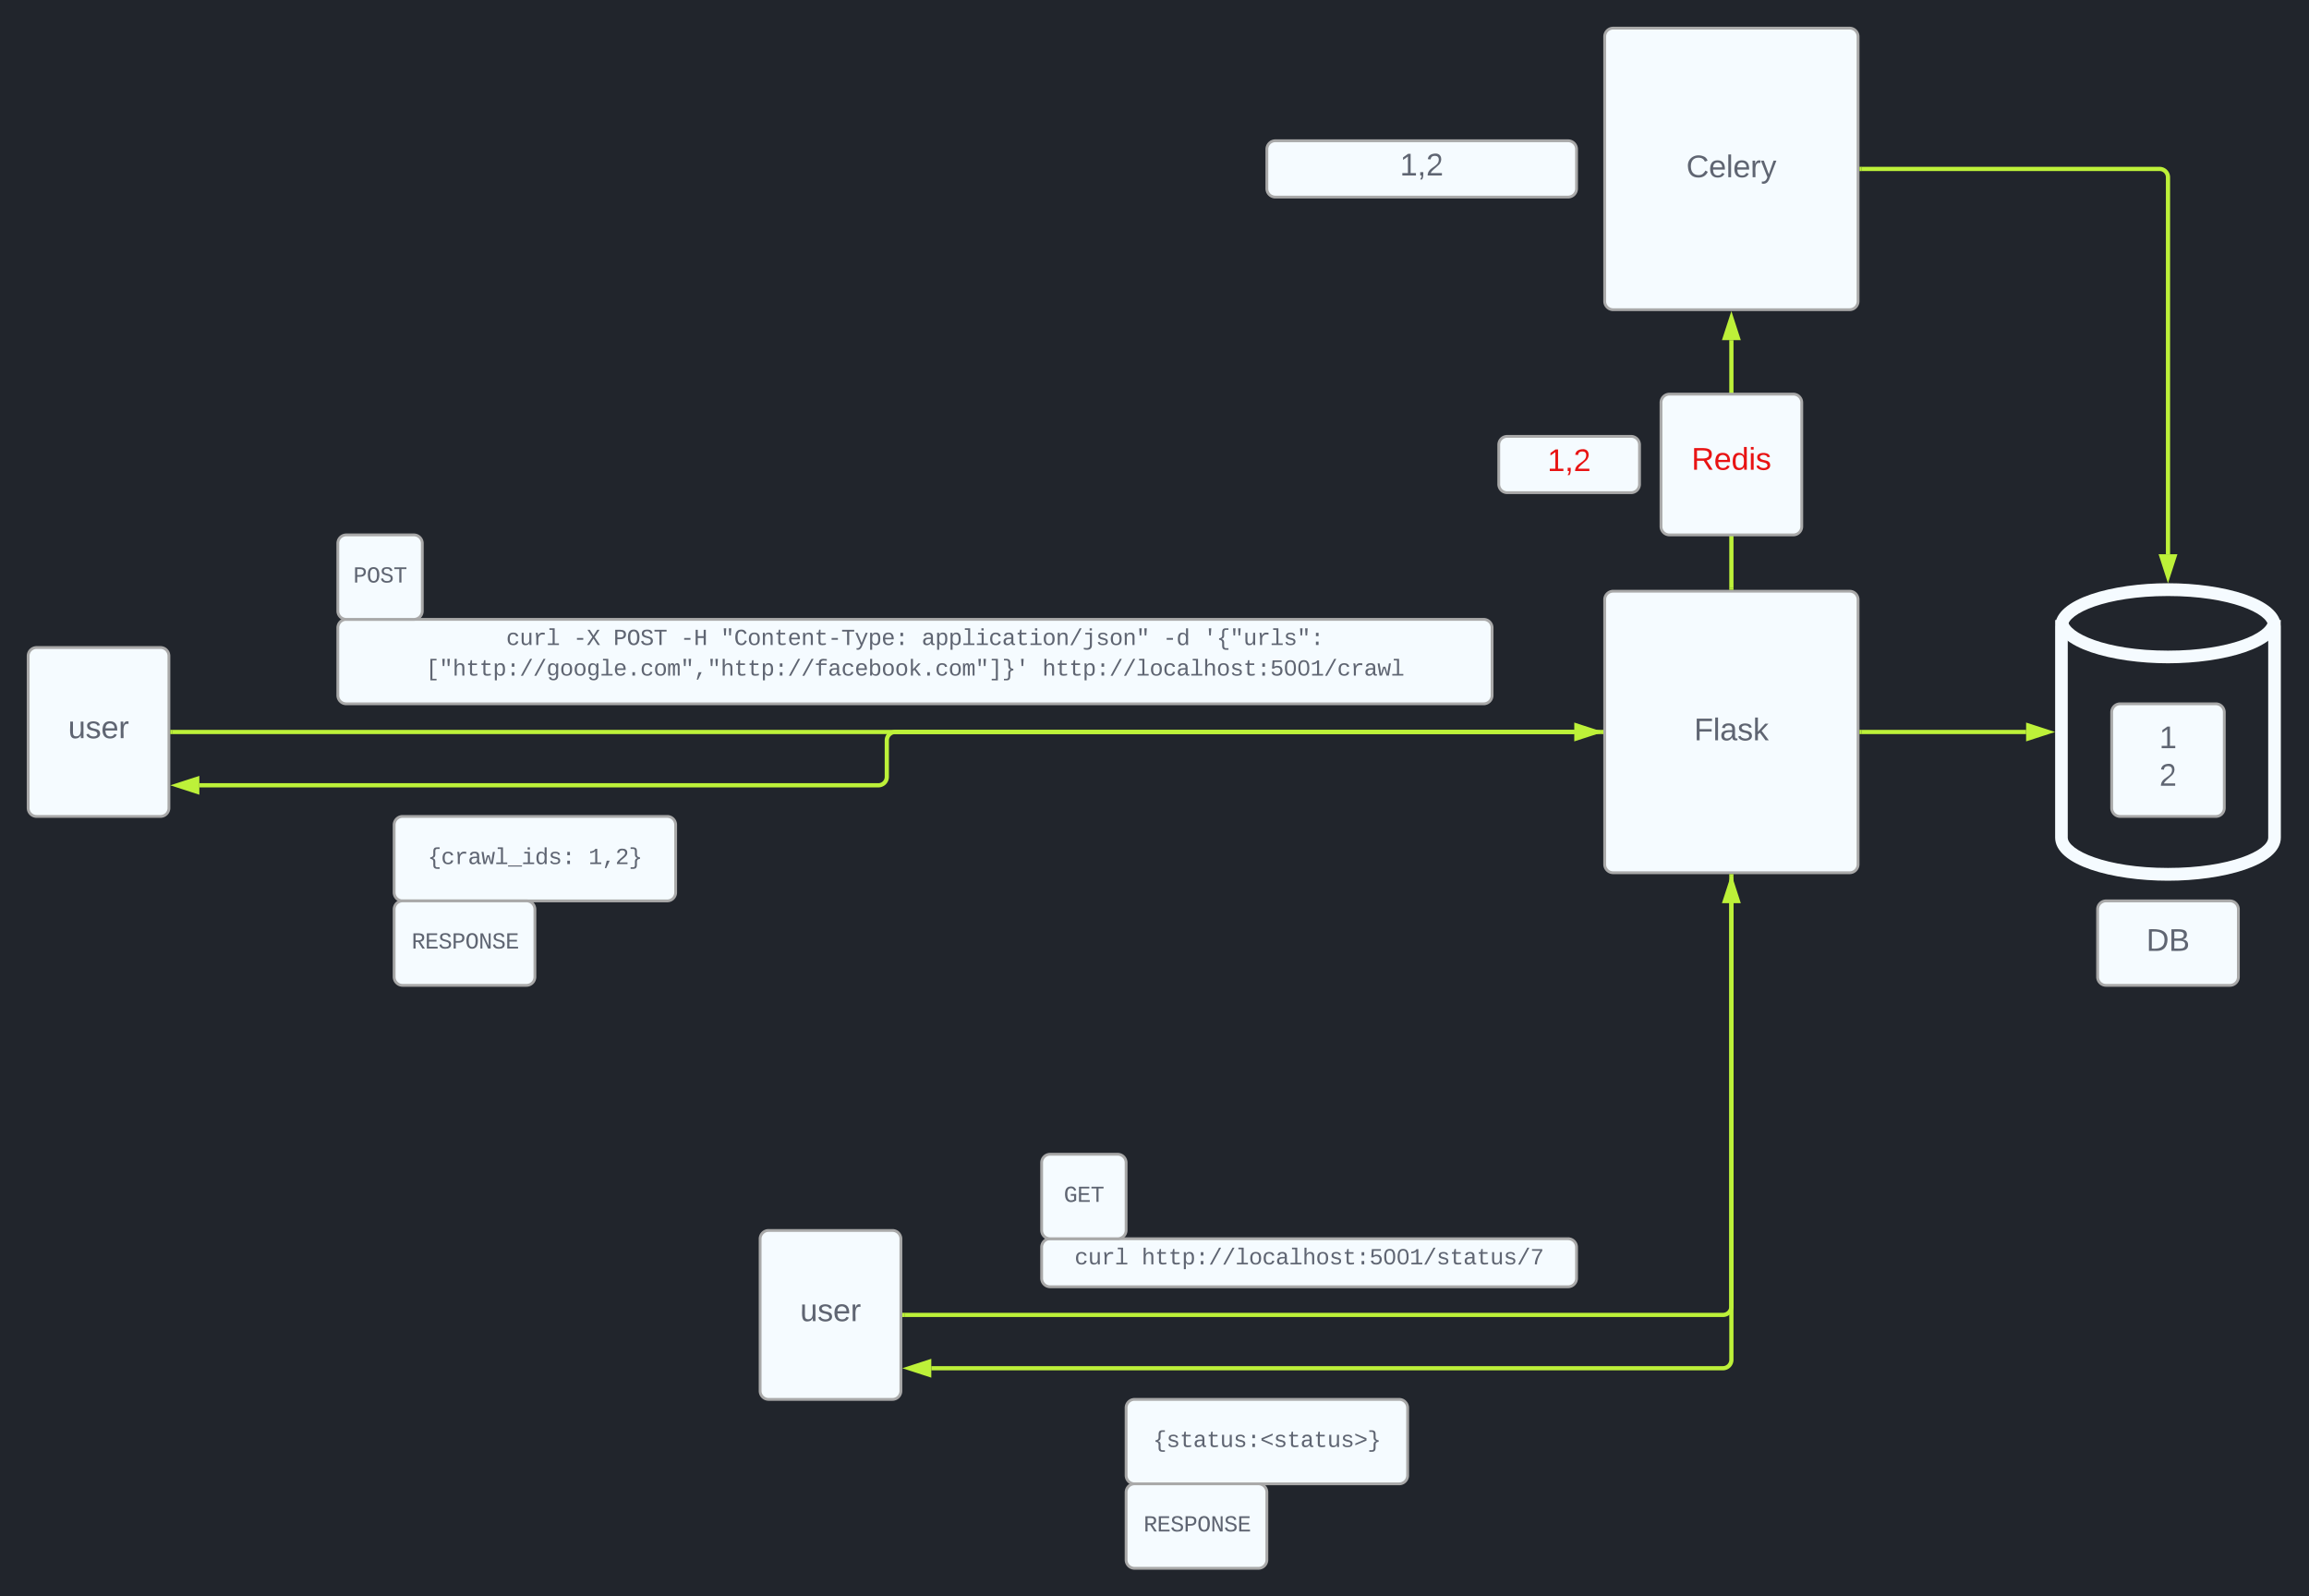 <svg xmlns="http://www.w3.org/2000/svg" xmlns:xlink="http://www.w3.org/1999/xlink" xmlns:lucid="lucid" width="1640.35" height="1134.13"><g transform="translate(-115.258 -80)" lucid:page-tab-id="0_0"><path d="M0 0h1870.87v1322.84H0z" fill="#21252c"/><path d="M1255.26 506a6 6 0 0 1 6-6h168a6 6 0 0 1 6 6v188a6 6 0 0 1-6 6h-168a6 6 0 0 1-6-6z" stroke="#a9a9a9" stroke-width="2" fill="#f5fbff"/><use xlink:href="#a" transform="matrix(1,0,0,1,1260.258,505) translate(58.519 100.903)"/><path d="M135.26 546a6 6 0 0 1 6-6h88a6 6 0 0 1 6 6v108a6 6 0 0 1-6 6h-88a6 6 0 0 1-6-6z" stroke="#a9a9a9" stroke-width="2" fill="#f5fbff"/><use xlink:href="#b" transform="matrix(1,0,0,1,140.258,545) translate(23.426 59.403)"/><path d="M355.26 526a6 6 0 0 1 6-6h808a6 6 0 0 1 6 6v48a6 6 0 0 1-6 6h-808a6 6 0 0 1-6-6z" stroke="#a9a9a9" stroke-width="2" fill="#f5fbff"/><use xlink:href="#c" transform="matrix(1,0,0,1,360.258,525) translate(114.593 13.209)"/><use xlink:href="#d" transform="matrix(1,0,0,1,360.258,525) translate(162.2 13.209)"/><use xlink:href="#e" transform="matrix(1,0,0,1,360.258,525) translate(190.765 13.209)"/><use xlink:href="#f" transform="matrix(1,0,0,1,360.258,525) translate(238.373 13.209)"/><use xlink:href="#g" transform="matrix(1,0,0,1,360.258,525) translate(266.938 13.209)"/><use xlink:href="#h" transform="matrix(1,0,0,1,360.258,525) translate(409.761 13.209)"/><use xlink:href="#i" transform="matrix(1,0,0,1,360.258,525) translate(581.149 13.209)"/><use xlink:href="#j" transform="matrix(1,0,0,1,360.258,525) translate(609.713 13.209)"/><use xlink:href="#k" transform="matrix(1,0,0,1,360.258,525) translate(57.463 34.928)"/><use xlink:href="#l" transform="matrix(1,0,0,1,360.258,525) translate(495.455 34.928)"/><use xlink:href="#m" transform="matrix(1,0,0,1,360.258,525) translate(405 60.504)"/><use xlink:href="#n" transform="matrix(1,0,0,1,360.258,525) translate(405 91.437)"/><path d="M237.76 600h995.88" stroke="#bdf139" stroke-width="3" fill="none"/><path d="M237.8 601.5h-1.54v-3h1.54z" stroke="#bdf139" stroke-width=".05" fill="#bdf139"/><path d="M1249.4 600l-14.26 4.63v-9.26z" stroke="#bdf139" stroke-width="3" fill="#bdf139"/><path d="M1255.26 106a6 6 0 0 1 6-6h168a6 6 0 0 1 6 6v188a6 6 0 0 1-6 6h-168a6 6 0 0 1-6-6z" stroke="#a9a9a9" stroke-width="2" fill="#f5fbff"/><use xlink:href="#o" transform="matrix(1,0,0,1,1260.258,105) translate(52.994 100.903)"/><path d="M1345.26 497.5V321.62" stroke="#bdf139" stroke-width="3" fill="none"/><path d="M1346.76 499h-3v-1.54h3z" stroke="#bdf139" stroke-width=".05" fill="#bdf139"/><path d="M1345.26 305.85l4.63 14.27h-9.28z" stroke="#bdf139" stroke-width="3" fill="#bdf139"/><path d="M395.26 666a6 6 0 0 1 6-6h188a6 6 0 0 1 6 6v48a6 6 0 0 1-6 6h-188a6 6 0 0 1-6-6z" stroke="#a9a9a9" stroke-width="2" fill="#f5fbff"/><use xlink:href="#p" transform="matrix(1,0,0,1,400.258,665) translate(18.828 28.834)"/><use xlink:href="#q" transform="matrix(1,0,0,1,400.258,665) translate(133.086 28.834)"/><path d="M1252.76 600h-501.5a6 6 0 0 0-6 6v25.88a6 6 0 0 1-6 6H256.88" stroke="#bdf139" stroke-width="3" fill="none"/><path d="M1254.26 601.5h-1.54v-3h1.54z" stroke="#bdf139" stroke-width=".05" fill="#bdf139"/><path d="M241.1 637.88l14.28-4.64v9.27z" stroke="#bdf139" stroke-width="3" fill="#bdf139"/><path d="M1015.26 186a6 6 0 0 1 6-6h208a6 6 0 0 1 6 6v28a6 6 0 0 1-6 6h-208a6 6 0 0 1-6-6z" stroke="#a9a9a9" stroke-width="2" fill="#f5fbff"/><use xlink:href="#r" transform="matrix(1,0,0,1,1020.258,185) translate(89.568 19.653)"/><path d="M355.26 466a6 6 0 0 1 6-6h48a6 6 0 0 1 6 6v48a6 6 0 0 1-6 6h-48a6 6 0 0 1-6-6z" stroke="#a9a9a9" stroke-width="2" fill="#f5fbff"/><use xlink:href="#s" transform="matrix(1,0,0,1,360.258,465) translate(5.957 28.834)"/><path d="M395.26 726a6 6 0 0 1 6-6h88a6 6 0 0 1 6 6v48a6 6 0 0 1-6 6h-88a6 6 0 0 1-6-6z" stroke="#a9a9a9" stroke-width="2" fill="#f5fbff"/><use xlink:href="#t" transform="matrix(1,0,0,1,400.258,725) translate(7.414 28.834)"/><path d="M1655.43 705.67c-38.96 0-80.17-10.78-80.17-30.65V524.98c0-19.87 41.2-30.65 80.17-30.65 38.8 0 80.18 10.78 80.18 30.65v150.04c0 19.87-41.36 30.65-80.17 30.65zm0-202.25c-44.1 0-71.2 12.47-71.2 21.56v150.04c0 8.88 26.95 21.56 71.2 21.56 44.26 0 71.2-12.47 71.2-21.56V524.98c0-9.1-27.1-21.56-71.2-21.56z" stroke="#fff" stroke-opacity="0" fill="#f5fbff"/><path d="M1655.43 551.2c-38.96 0-80.17-10.74-80.17-30.7h8.98c0 9 26.94 21.72 71.2 21.72 44.25 0 71.2-12.63 71.2-21.72h8.97c0 19.96-41.36 30.7-80.17 30.7z" stroke="#fff" stroke-opacity="0" fill="#f5fbff"/><path d="M1437.76 600h116.88" stroke="#bdf139" stroke-width="3" fill="none"/><path d="M1437.8 601.5h-1.54v-3h1.54z" stroke="#bdf139" stroke-width=".05" fill="#bdf139"/><path d="M1570.4 600l-14.26 4.63v-9.26z" stroke="#bdf139" stroke-width="3" fill="#bdf139"/><path d="M1615.43 586a6 6 0 0 1 6-6h68a6 6 0 0 1 6 6v68a6 6 0 0 1-6 6h-68a6 6 0 0 1-6-6z" stroke="#a9a9a9" stroke-width="2" fill="#f5fbff"/><use xlink:href="#u" transform="matrix(1,0,0,1,1620.433,585) translate(28.827 26.528)"/><use xlink:href="#v" transform="matrix(1,0,0,1,1620.433,585) translate(28.827 53.194)"/><path d="M655.26 960.13a6 6 0 0 1 6-6h88a6 6 0 0 1 6 6v108a6 6 0 0 1-6 6h-88a6 6 0 0 1-6-6z" stroke="#a9a9a9" stroke-width="2" fill="#f5fbff"/><use xlink:href="#b" transform="matrix(1,0,0,1,660.258,959.126) translate(23.426 59.403)"/><path d="M855.26 966a6 6 0 0 1 6-6h368a6 6 0 0 1 6 6v22.13a6 6 0 0 1-6 6h-368a6 6 0 0 1-6-6z" stroke="#a9a9a9" stroke-width="2" fill="#f5fbff"/><use xlink:href="#c" transform="matrix(1,0,0,1,860.258,965) translate(18.373 13.209)"/><use xlink:href="#w" transform="matrix(1,0,0,1,860.258,965) translate(65.981 13.209)"/><use xlink:href="#m" transform="matrix(1,0,0,1,860.258,965) translate(185 38.785)"/><use xlink:href="#n" transform="matrix(1,0,0,1,860.258,965) translate(185 69.719)"/><path d="M915.26 1080.13a6 6 0 0 1 6-6h188a6 6 0 0 1 6 6v48a6 6 0 0 1-6 6h-188a6 6 0 0 1-6-6z" stroke="#a9a9a9" stroke-width="2" fill="#f5fbff"/><use xlink:href="#x" transform="matrix(1,0,0,1,920.258,1079.126) translate(14.067 28.834)"/><path d="M855.26 906a6 6 0 0 1 6-6h48a6 6 0 0 1 6 6v48a6 6 0 0 1-6 6h-48a6 6 0 0 1-6-6z" stroke="#a9a9a9" stroke-width="2" fill="#f5fbff"/><use xlink:href="#y" transform="matrix(1,0,0,1,860.258,905) translate(10.718 28.834)"/><path d="M915.26 1140.13a6 6 0 0 1 6-6h88a6 6 0 0 1 6 6v48a6 6 0 0 1-6 6h-88a6 6 0 0 1-6-6z" stroke="#a9a9a9" stroke-width="2" fill="#f5fbff"/><use xlink:href="#t" transform="matrix(1,0,0,1,920.258,1139.126) translate(7.414 28.834)"/><path d="M757.76 1014.13h581.5a6 6 0 0 0 6-6v-286.5" stroke="#bdf139" stroke-width="3" fill="none"/><path d="M757.8 1015.63h-1.54v-3h1.54z" stroke="#bdf139" stroke-width=".05" fill="#bdf139"/><path d="M1345.26 705.85l4.63 14.27h-9.28z" stroke="#bdf139" stroke-width="3" fill="#bdf139"/><path d="M1345.26 702.5V1046a6 6 0 0 1-6 6H776.88" stroke="#bdf139" stroke-width="3" fill="none"/><path d="M1346.76 702.54h-3V701h3z" stroke="#bdf139" stroke-width=".05" fill="#bdf139"/><path d="M761.1 1052l14.28-4.64v9.27z" stroke="#bdf139" stroke-width="3" fill="#bdf139"/><path d="M1295.26 366a6 6 0 0 1 6-6h88a6 6 0 0 1 6 6v88a6 6 0 0 1-6 6h-88a6 6 0 0 1-6-6z" stroke="#a9a9a9" stroke-width="2" fill="#f5fbff"/><g><use xlink:href="#z" transform="matrix(1,0,0,1,1300.258,365) translate(16.667 48.715)"/></g><path d="M1180 396a6 6 0 0 1 6-6h88a6 6 0 0 1 6 6v28a6 6 0 0 1-6 6h-88a6 6 0 0 1-6-6z" stroke="#a9a9a9" stroke-width="2" fill="#f5fbff"/><g><use xlink:href="#A" transform="matrix(1,0,0,1,1185,395) translate(29.568 19.653)"/></g><path d="M1605.43 726a6 6 0 0 1 6-6h88a6 6 0 0 1 6 6v48a6 6 0 0 1-6 6h-88a6 6 0 0 1-6-6z" stroke="#a9a9a9" stroke-width="2" fill="#f5fbff"/><g><use xlink:href="#B" transform="matrix(1,0,0,1,1610.433,725) translate(29.599 30.528)"/></g><path d="M1437.76 200h211.67a6 6 0 0 1 6 6v267.7" stroke="#bdf139" stroke-width="3" fill="none"/><path d="M1437.8 201.5h-1.54v-3h1.54z" stroke="#bdf139" stroke-width=".05" fill="#bdf139"/><path d="M1655.43 489.48l-4.63-14.27h9.27z" stroke="#bdf139" stroke-width="3" fill="#bdf139"/><defs><path fill="#5f6572" d="M63-220v92h138v28H63V0H30v-248h175v28H63" id="C"/><path fill="#5f6572" d="M24 0v-261h32V0H24" id="D"/><path fill="#5f6572" d="M141-36C126-15 110 5 73 4 37 3 15-17 15-53c-1-64 63-63 125-63 3-35-9-54-41-54-24 1-41 7-42 31l-33-3c5-37 33-52 76-52 45 0 72 20 72 64v82c-1 20 7 32 28 27v20c-31 9-61-2-59-35zM48-53c0 20 12 33 32 33 41-3 63-29 60-74-43 2-92-5-92 41" id="E"/><path fill="#5f6572" d="M135-143c-3-34-86-38-87 0 15 53 115 12 119 90S17 21 10-45l28-5c4 36 97 45 98 0-10-56-113-15-118-90-4-57 82-63 122-42 12 7 21 19 24 35" id="F"/><path fill="#5f6572" d="M143 0L79-87 56-68V0H24v-261h32v163l83-92h37l-77 82L181 0h-38" id="G"/><g id="a"><use transform="matrix(0.062,0,0,0.062,0,0)" xlink:href="#C"/><use transform="matrix(0.062,0,0,0.062,13.519,0)" xlink:href="#D"/><use transform="matrix(0.062,0,0,0.062,18.395,0)" xlink:href="#E"/><use transform="matrix(0.062,0,0,0.062,30.741,0)" xlink:href="#F"/><use transform="matrix(0.062,0,0,0.062,41.852,0)" xlink:href="#G"/></g><path fill="#5f6572" d="M84 4C-5 8 30-112 23-190h32v120c0 31 7 50 39 49 72-2 45-101 50-169h31l1 190h-30c-1-10 1-25-2-33-11 22-28 36-60 37" id="H"/><path fill="#5f6572" d="M100-194c63 0 86 42 84 106H49c0 40 14 67 53 68 26 1 43-12 49-29l28 8c-11 28-37 45-77 45C44 4 14-33 15-96c1-61 26-98 85-98zm52 81c6-60-76-77-97-28-3 7-6 17-6 28h103" id="I"/><path fill="#5f6572" d="M114-163C36-179 61-72 57 0H25l-1-190h30c1 12-1 29 2 39 6-27 23-49 58-41v29" id="J"/><g id="b"><use transform="matrix(0.062,0,0,0.062,0,0)" xlink:href="#H"/><use transform="matrix(0.062,0,0,0.062,12.346,0)" xlink:href="#F"/><use transform="matrix(0.062,0,0,0.062,23.457,0)" xlink:href="#I"/><use transform="matrix(0.062,0,0,0.062,35.802,0)" xlink:href="#J"/></g><path fill="#5f6572" d="M631 20c-350 0-501-215-501-562 0-355 162-560 502-560 250 0 399 118 446 323l-192 14c-23-124-109-196-262-196-242 0-305 171-305 415 1 245 61 427 304 427 151 0 248-77 267-215l190 12C1039-107 883 20 631 20" id="K"/><path fill="#5f6572" d="M528 20c-247 0-343-132-343-381v-721h180v686c-4 177 45 284 224 277 194-8 279-136 279-336v-627h181c3 360-6 732 6 1082H885c-4-54-7-126-8-185h-3C809-64 714 20 528 20" id="L"/><path fill="#5f6572" d="M839-1102c70 0 148 7 206 17v167c-112-18-268-36-363 15-129 69-208 203-208 395V0H294c-10-367 32-789-52-1082h171c21 75 41 161 48 250h5c67-152 152-270 373-270" id="M"/><path fill="#5f6572" d="M736-142h380V0H134v-142h422v-1200H267v-142h469v1342" id="N"/><g id="c"><use transform="matrix(0.008,0,0,0.008,0,0)" xlink:href="#K"/><use transform="matrix(0.008,0,0,0.008,9.522,0)" xlink:href="#L"/><use transform="matrix(0.008,0,0,0.008,19.043,0)" xlink:href="#M"/><use transform="matrix(0.008,0,0,0.008,28.565,0)" xlink:href="#N"/></g><path fill="#5f6572" d="M334-464v-160h560v160H334" id="O"/><path fill="#5f6572" d="M614-836l333-513h205L717-705 1193 0H988L614-573 241 0H36l476-705-435-644h205" id="P"/><g id="d"><use transform="matrix(0.008,0,0,0.008,0,0)" xlink:href="#O"/><use transform="matrix(0.008,0,0,0.008,9.522,0)" xlink:href="#P"/></g><path fill="#5f6572" d="M622-1349c296 4 497 117 497 404 0 282-193 424-485 431H353V0H162v-1349h460zm-15 684c195-3 320-88 320-277 0-184-129-255-328-254H353v531h254" id="Q"/><path fill="#5f6572" d="M102-681c0-398 126-689 513-689 165 0 291 58 379 174s132 287 132 515c-1 318-88 554-298 657-123 61-317 58-438-3-206-104-288-341-288-654zm749 406c94-160 97-656-5-807-57-85-130-132-231-132-104 0-178 47-234 132-101 153-99 655 1 809 57 89 130 138 232 138 109 0 184-49 237-140" id="R"/><path fill="#5f6572" d="M614-1226c-167 1-283 53-283 213 0 183 186 193 334 234 230 63 463 120 463 409 0 286-219 387-518 390C309 23 131-98 79-338l185-37c34 165 149 248 351 246 184-2 324-58 324-238 0-203-207-221-372-266-210-57-422-111-422-377 0-267 201-356 470-360 279-5 430 101 480 324l-188 33c-28-141-121-215-293-213" id="S"/><path fill="#5f6572" d="M709-1193V0H519v-1193H76v-156h1076v156H709" id="T"/><g id="e"><use transform="matrix(0.008,0,0,0.008,0,0)" xlink:href="#Q"/><use transform="matrix(0.008,0,0,0.008,9.522,0)" xlink:href="#R"/><use transform="matrix(0.008,0,0,0.008,19.043,0)" xlink:href="#S"/><use transform="matrix(0.008,0,0,0.008,28.565,0)" xlink:href="#T"/></g><path fill="#5f6572" d="M875 0v-623H353V0H162v-1349h191v566h522v-566h191V0H875" id="U"/><g id="f"><use transform="matrix(0.008,0,0,0.008,0,0)" xlink:href="#O"/><use transform="matrix(0.008,0,0,0.008,9.522,0)" xlink:href="#U"/></g><path fill="#5f6572" d="M908-845H766l-40-639h224zm-449 0H318l-41-639h224" id="V"/><path fill="#5f6572" d="M650-1214c-281 0-336 244-336 533 0 295 60 546 347 546 188 0 263-142 322-282l159 65C1058-155 935 20 659 20c-401 0-546-295-546-701 0-407 135-689 536-689 264 0 391 146 466 335l-168 65c-47-129-127-244-297-244" id="W"/><path fill="#5f6572" d="M615-1102c343 0 484 203 482 560-1 347-147 562-488 562-336 0-475-219-479-562-4-349 156-560 485-560zm-8 989c240 0 301-180 301-429 0-245-55-427-290-427-236 0-299 181-299 427 0 243 61 429 288 429" id="X"/><path fill="#5f6572" d="M706-1102c241 0 344 136 343 381V0H868v-695c1-168-57-273-220-268-190 6-283 138-283 336V0H185c-3-360 6-732-6-1082h170c4 54 7 126 8 185h3c63-121 164-204 346-205" id="Y"/><path fill="#5f6572" d="M682 16c-209 0-323-80-324-285v-671H190v-142h170l58-282h120v282h432v142H538v652c2 114 60 155 182 155 106 0 209-16 297-34v137C921-4 806 16 682 16" id="Z"/><path fill="#5f6572" d="M617-1102c355 0 481 238 477 599H322c5 222 84 388 301 388 144 0 244-59 284-166l158 45C1002-72 854 20 623 20c-342 0-490-220-490-568 0-346 151-554 484-554zm291 461c-18-192-90-328-289-328-194 0-287 128-295 328h584" id="aa"/><path fill="#5f6572" d="M168 279c222 39 310-114 368-290L66-1082h192c120 299 249 590 362 896 115-301 235-597 351-896h190L705 0c-65 164-130 320-275 396-67 36-177 35-262 18V279" id="ab"/><path fill="#5f6572" d="M698-1104c312 3 392 244 392 558 0 315-82 566-392 566-169 0-277-65-331-184h-5c8 188 2 394 4 589H185V-858c0-76-1-156-6-224h175c6 52 9 120 10 178h4c58-122 150-202 330-200zm-49 991c225 0 255-203 255-433 0-225-32-419-253-419-236 0-285 192-285 441 0 237 53 411 283 411" id="ac"/><path fill="#5f6572" d="M496 0v-299h235V0H496zm0-783v-299h235v299H496" id="ad"/><g id="g"><use transform="matrix(0.008,0,0,0.008,0,0)" xlink:href="#V"/><use transform="matrix(0.008,0,0,0.008,9.522,0)" xlink:href="#W"/><use transform="matrix(0.008,0,0,0.008,19.043,0)" xlink:href="#X"/><use transform="matrix(0.008,0,0,0.008,28.565,0)" xlink:href="#Y"/><use transform="matrix(0.008,0,0,0.008,38.086,0)" xlink:href="#Z"/><use transform="matrix(0.008,0,0,0.008,47.608,0)" xlink:href="#aa"/><use transform="matrix(0.008,0,0,0.008,57.129,0)" xlink:href="#Y"/><use transform="matrix(0.008,0,0,0.008,66.651,0)" xlink:href="#Z"/><use transform="matrix(0.008,0,0,0.008,76.172,0)" xlink:href="#O"/><use transform="matrix(0.008,0,0,0.008,85.694,0)" xlink:href="#T"/><use transform="matrix(0.008,0,0,0.008,95.215,0)" xlink:href="#ab"/><use transform="matrix(0.008,0,0,0.008,104.737,0)" xlink:href="#ac"/><use transform="matrix(0.008,0,0,0.008,114.259,0)" xlink:href="#aa"/><use transform="matrix(0.008,0,0,0.008,123.78,0)" xlink:href="#ad"/></g><path fill="#5f6572" d="M1000-272c3 95 12 159 101 161 21 0 41-3 59-7V-6c-44 10-86 16-139 16-141 2-191-84-197-217h-6C748-76 648 20 446 20c-207 0-318-120-318-322 0-266 194-348 454-354l236-4c12-191-40-305-222-305-140 0-220 47-232 172l-188-17c33-204 181-292 423-292 255 0 401 118 401 364v466zm-683-27c0 109 63 184 175 182 166-3 259-96 306-217 24-65 20-120 20-200-232 7-501-28-501 235" id="ae"/><path fill="#5f6572" d="M745-142h380V0H143v-142h422v-798H246v-142h499v940zM545-1292v-192h200v192H545" id="af"/><path fill="#5f6572" d="M114 20l821-1504h178L296 20H114" id="ag"/><path fill="#5f6572" d="M390 276c167 0 266-82 266-251v-965H249v-142h587V28c-4 270-165 397-431 397-107 0-208-16-288-43V242c80 18 173 34 273 34zm246-1568v-192h200v192H636" id="ah"/><path fill="#5f6572" d="M873-819c-18-114-119-146-250-146-163 0-245 50-245 151 0 151 170 148 294 185 182 54 388 94 388 320 0 240-189 325-439 329-245 4-410-69-454-268l159-31c24 133 136 168 295 165 144-2 270-31 270-171 0-164-195-160-331-202-167-52-350-87-350-299 0-218 173-315 413-313 220 2 373 77 412 260" id="ai"/><g id="h"><use transform="matrix(0.008,0,0,0.008,0,0)" xlink:href="#ae"/><use transform="matrix(0.008,0,0,0.008,9.522,0)" xlink:href="#ac"/><use transform="matrix(0.008,0,0,0.008,19.043,0)" xlink:href="#ac"/><use transform="matrix(0.008,0,0,0.008,28.565,0)" xlink:href="#N"/><use transform="matrix(0.008,0,0,0.008,38.086,0)" xlink:href="#af"/><use transform="matrix(0.008,0,0,0.008,47.608,0)" xlink:href="#K"/><use transform="matrix(0.008,0,0,0.008,57.129,0)" xlink:href="#ae"/><use transform="matrix(0.008,0,0,0.008,66.651,0)" xlink:href="#Z"/><use transform="matrix(0.008,0,0,0.008,76.172,0)" xlink:href="#af"/><use transform="matrix(0.008,0,0,0.008,85.694,0)" xlink:href="#X"/><use transform="matrix(0.008,0,0,0.008,95.215,0)" xlink:href="#Y"/><use transform="matrix(0.008,0,0,0.008,104.737,0)" xlink:href="#ag"/><use transform="matrix(0.008,0,0,0.008,114.259,0)" xlink:href="#ah"/><use transform="matrix(0.008,0,0,0.008,123.78,0)" xlink:href="#ai"/><use transform="matrix(0.008,0,0,0.008,133.302,0)" xlink:href="#X"/><use transform="matrix(0.008,0,0,0.008,142.823,0)" xlink:href="#Y"/><use transform="matrix(0.008,0,0,0.008,152.345,0)" xlink:href="#V"/></g><path fill="#5f6572" d="M865-914c-3-187-2-380-2-570h180v1261c0 76 1 155 6 223H877c-8-49-9-116-10-174h-5C801-44 708 26 530 26c-135 0-234-46-297-139s-95-232-95-419c0-377 131-566 392-566 176 0 271 63 335 184zm-286-51c-222 0-255 197-255 427 0 229 31 425 253 425 237 0 286-195 286-441 0-238-52-411-284-411" id="aj"/><g id="i"><use transform="matrix(0.008,0,0,0.008,0,0)" xlink:href="#O"/><use transform="matrix(0.008,0,0,0.008,9.522,0)" xlink:href="#aj"/></g><path fill="#5f6572" d="M684-845H543l-41-639h224" id="ak"/><path fill="#5f6572" d="M677 91c1 136 41 195 171 195h213v139H796c-186-8-294-116-294-303v-351c-3-164-120-222-275-232v-137c155-10 275-69 275-231v-352c6-189 106-303 294-303h265v139H848c-126-3-171 67-171 195v346c-5 158-108 234-231 274 128 36 231 115 231 274V91" id="al"/><g id="j"><use transform="matrix(0.008,0,0,0.008,0,0)" xlink:href="#ak"/><use transform="matrix(0.008,0,0,0.008,9.522,0)" xlink:href="#al"/><use transform="matrix(0.008,0,0,0.008,19.043,0)" xlink:href="#V"/><use transform="matrix(0.008,0,0,0.008,28.565,0)" xlink:href="#L"/><use transform="matrix(0.008,0,0,0.008,38.086,0)" xlink:href="#M"/><use transform="matrix(0.008,0,0,0.008,47.608,0)" xlink:href="#N"/><use transform="matrix(0.008,0,0,0.008,57.129,0)" xlink:href="#ai"/><use transform="matrix(0.008,0,0,0.008,66.651,0)" xlink:href="#V"/><use transform="matrix(0.008,0,0,0.008,76.172,0)" xlink:href="#ad"/></g><path fill="#5f6572" d="M410 425v-1909h547v139H590V286h367v139H410" id="am"/><path fill="#5f6572" d="M648-963c-190 6-283 138-283 336V0H185v-1484h181c-2 197 6 404-9 587h3c62-120 159-205 339-205 242 0 351 135 350 381V0H868v-695c1-168-57-273-220-268" id="an"/><path fill="#5f6572" d="M1048-32c-2 300-135 456-433 456-222-1-358-88-400-267l184-25c22 99 100 157 222 156 184-2 248-125 248-315 0-64 3-133-2-194C807-100 706-13 524-12c-306 0-381-228-381-537 0-318 85-550 400-550 164 0 271 83 325 202h3c1-60 3-134 12-185h171c-13 339-4 702-6 1050zM585-145c210-8 284-178 284-406 0-192-52-331-177-392-33-16-69-22-104-22-223 2-259 184-259 414 0 229 31 415 256 406" id="ao"/><path fill="#5f6572" d="M496 0v-299h235V0H496" id="ap"/><path fill="#5f6572" d="M904-1102c199 0 220 177 220 381V0H956v-686c-3-114 0-215-60-264-70-33-125-4-158 71-26 56-39 140-39 252V0H531v-686c-3-114-1-215-61-264-78-41-136 24-157 84-24 69-39 159-39 259V0H105c-3-360 6-732-6-1082h149c6 50 3 123 8 175 36-100 83-195 216-195 135 0 166 79 196 196 42-105 93-196 236-196" id="aq"/><path fill="#5f6572" d="M259 363l169-662h265L382 363H259" id="ar"/><path fill="#5f6572" d="M839-1335c-182-6-269 67-259 253h491v142H580V0H400v-940H138v-142h262c-15-293 132-408 418-402 94 2 200 7 281 21v145c-75-10-177-14-260-17" id="as"/><path fill="#5f6572" d="M365-904c58-129 161-200 334-200 130 0 228 46 293 138s98 233 98 420c0 189-34 331-102 425S824 20 698 20c-170 0-275-64-336-184 0 55-3 116-9 164H179c5-68 6-147 6-223v-1261h180c-2 193 4 394-4 580h4zm283 791c221 0 256-197 256-427 0-229-34-425-254-425-236 0-285 195-285 441 0 237 53 411 283 411" id="at"/><path fill="#5f6572" d="M914 0L548-499l-132 98V0H236v-1484h180v927l475-525h211L663-617 1125 0H914" id="au"/><path fill="#5f6572" d="M270 425V286h367v-1631H270v-139h547V425H270" id="av"/><path fill="#5f6572" d="M726 122c-7 187-108 303-294 303H167V286h213c129-2 172-59 172-195v-347c5-160 106-236 230-276-125-36-230-116-230-272v-346c2-128-45-195-172-195H167v-139h265c187 7 294 114 294 303v352c4 162 120 221 275 231v137c-155 10-275 68-275 232v351" id="aw"/><g id="k"><use transform="matrix(0.008,0,0,0.008,0,0)" xlink:href="#am"/><use transform="matrix(0.008,0,0,0.008,9.522,0)" xlink:href="#V"/><use transform="matrix(0.008,0,0,0.008,19.043,0)" xlink:href="#an"/><use transform="matrix(0.008,0,0,0.008,28.565,0)" xlink:href="#Z"/><use transform="matrix(0.008,0,0,0.008,38.086,0)" xlink:href="#Z"/><use transform="matrix(0.008,0,0,0.008,47.608,0)" xlink:href="#ac"/><use transform="matrix(0.008,0,0,0.008,57.129,0)" xlink:href="#ad"/><use transform="matrix(0.008,0,0,0.008,66.651,0)" xlink:href="#ag"/><use transform="matrix(0.008,0,0,0.008,76.172,0)" xlink:href="#ag"/><use transform="matrix(0.008,0,0,0.008,85.694,0)" xlink:href="#ao"/><use transform="matrix(0.008,0,0,0.008,95.215,0)" xlink:href="#X"/><use transform="matrix(0.008,0,0,0.008,104.737,0)" xlink:href="#X"/><use transform="matrix(0.008,0,0,0.008,114.259,0)" xlink:href="#ao"/><use transform="matrix(0.008,0,0,0.008,123.78,0)" xlink:href="#N"/><use transform="matrix(0.008,0,0,0.008,133.302,0)" xlink:href="#aa"/><use transform="matrix(0.008,0,0,0.008,142.823,0)" xlink:href="#ap"/><use transform="matrix(0.008,0,0,0.008,152.345,0)" xlink:href="#K"/><use transform="matrix(0.008,0,0,0.008,161.866,0)" xlink:href="#X"/><use transform="matrix(0.008,0,0,0.008,171.388,0)" xlink:href="#aq"/><use transform="matrix(0.008,0,0,0.008,180.909,0)" xlink:href="#V"/><use transform="matrix(0.008,0,0,0.008,190.431,0)" xlink:href="#ar"/><use transform="matrix(0.008,0,0,0.008,199.953,0)" xlink:href="#V"/><use transform="matrix(0.008,0,0,0.008,209.474,0)" xlink:href="#an"/><use transform="matrix(0.008,0,0,0.008,218.996,0)" xlink:href="#Z"/><use transform="matrix(0.008,0,0,0.008,228.517,0)" xlink:href="#Z"/><use transform="matrix(0.008,0,0,0.008,238.039,0)" xlink:href="#ac"/><use transform="matrix(0.008,0,0,0.008,247.56,0)" xlink:href="#ad"/><use transform="matrix(0.008,0,0,0.008,257.082,0)" xlink:href="#ag"/><use transform="matrix(0.008,0,0,0.008,266.603,0)" xlink:href="#ag"/><use transform="matrix(0.008,0,0,0.008,276.125,0)" xlink:href="#as"/><use transform="matrix(0.008,0,0,0.008,285.646,0)" xlink:href="#ae"/><use transform="matrix(0.008,0,0,0.008,295.168,0)" xlink:href="#K"/><use transform="matrix(0.008,0,0,0.008,304.69,0)" xlink:href="#aa"/><use transform="matrix(0.008,0,0,0.008,314.211,0)" xlink:href="#at"/><use transform="matrix(0.008,0,0,0.008,323.733,0)" xlink:href="#X"/><use transform="matrix(0.008,0,0,0.008,333.254,0)" xlink:href="#X"/><use transform="matrix(0.008,0,0,0.008,342.776,0)" xlink:href="#au"/><use transform="matrix(0.008,0,0,0.008,352.297,0)" xlink:href="#ap"/><use transform="matrix(0.008,0,0,0.008,361.819,0)" xlink:href="#K"/><use transform="matrix(0.008,0,0,0.008,371.34,0)" xlink:href="#X"/><use transform="matrix(0.008,0,0,0.008,380.862,0)" xlink:href="#aq"/><use transform="matrix(0.008,0,0,0.008,390.384,0)" xlink:href="#V"/><use transform="matrix(0.008,0,0,0.008,399.905,0)" xlink:href="#av"/><use transform="matrix(0.008,0,0,0.008,409.427,0)" xlink:href="#aw"/><use transform="matrix(0.008,0,0,0.008,418.948,0)" xlink:href="#ak"/></g><path fill="#5f6572" d="M353-779c69-51 166-92 291-90 218 3 357 100 423 255 21 52 32 109 32 170 0 305-189 464-500 464-268 0-424-116-471-335l182-21c35 130 124 212 293 209 198-4 309-114 309-313 0-182-118-282-305-282-120 0-198 45-262 101H169l47-728h801v145H382" id="ax"/><path fill="#5f6572" d="M1065-1013c47 164 49 500-1 665C999-130 875 20 611 20c-377 0-484-300-487-695-2-245 41-425 141-551 77-98 191-144 352-144 261 0 386 140 448 357zM741-155c199-92 203-504 159-785-26-168-96-284-283-284-281 0-308 256-311 549-2 181 18 324 80 428 46 77 115 118 227 120 47 0 90-10 128-28" id="ay"/><path fill="#5f6572" d="M148-1120c216-7 379-89 463-229h166v1204h353V0H157v-145h439v-1021c-79 124-254 184-448 194v-148" id="az"/><path fill="#5f6572" d="M1018 0H814c-67-224-138-444-200-673C552-442 476-224 407 0H204L21-1082h178c43 310 105 601 126 933 54-225 128-425 193-638h193c63 212 134 415 185 638 22-336 90-622 136-933h176" id="aA"/><g id="l"><use transform="matrix(0.008,0,0,0.008,0,0)" xlink:href="#an"/><use transform="matrix(0.008,0,0,0.008,9.522,0)" xlink:href="#Z"/><use transform="matrix(0.008,0,0,0.008,19.043,0)" xlink:href="#Z"/><use transform="matrix(0.008,0,0,0.008,28.565,0)" xlink:href="#ac"/><use transform="matrix(0.008,0,0,0.008,38.086,0)" xlink:href="#ad"/><use transform="matrix(0.008,0,0,0.008,47.608,0)" xlink:href="#ag"/><use transform="matrix(0.008,0,0,0.008,57.129,0)" xlink:href="#ag"/><use transform="matrix(0.008,0,0,0.008,66.651,0)" xlink:href="#N"/><use transform="matrix(0.008,0,0,0.008,76.172,0)" xlink:href="#X"/><use transform="matrix(0.008,0,0,0.008,85.694,0)" xlink:href="#K"/><use transform="matrix(0.008,0,0,0.008,95.215,0)" xlink:href="#ae"/><use transform="matrix(0.008,0,0,0.008,104.737,0)" xlink:href="#N"/><use transform="matrix(0.008,0,0,0.008,114.259,0)" xlink:href="#an"/><use transform="matrix(0.008,0,0,0.008,123.78,0)" xlink:href="#X"/><use transform="matrix(0.008,0,0,0.008,133.302,0)" xlink:href="#ai"/><use transform="matrix(0.008,0,0,0.008,142.823,0)" xlink:href="#Z"/><use transform="matrix(0.008,0,0,0.008,152.345,0)" xlink:href="#ad"/><use transform="matrix(0.008,0,0,0.008,161.866,0)" xlink:href="#ax"/><use transform="matrix(0.008,0,0,0.008,171.388,0)" xlink:href="#ay"/><use transform="matrix(0.008,0,0,0.008,180.909,0)" xlink:href="#ay"/><use transform="matrix(0.008,0,0,0.008,190.431,0)" xlink:href="#az"/><use transform="matrix(0.008,0,0,0.008,199.953,0)" xlink:href="#ag"/><use transform="matrix(0.008,0,0,0.008,209.474,0)" xlink:href="#K"/><use transform="matrix(0.008,0,0,0.008,218.996,0)" xlink:href="#M"/><use transform="matrix(0.008,0,0,0.008,228.517,0)" xlink:href="#ae"/><use transform="matrix(0.008,0,0,0.008,238.039,0)" xlink:href="#aA"/><use transform="matrix(0.008,0,0,0.008,247.56,0)" xlink:href="#N"/></g><path fill="#5f6572" d="M212-179c-10-28-35-45-73-45-59 0-87 40-87 99 0 60 29 101 89 101 43 0 62-24 78-52l27 14C228-24 195 4 139 4 59 4 22-46 18-125c-6-104 99-153 187-111 19 9 31 26 39 46" id="aB"/><path fill="#5f6572" d="M179-190L93 31C79 59 56 82 12 73V49c39 6 53-20 64-50L1-190h34L92-34l54-156h33" id="aC"/><g id="o"><use transform="matrix(0.062,0,0,0.062,0,0)" xlink:href="#aB"/><use transform="matrix(0.062,0,0,0.062,15.988,0)" xlink:href="#I"/><use transform="matrix(0.062,0,0,0.062,28.333,0)" xlink:href="#D"/><use transform="matrix(0.062,0,0,0.062,33.21,0)" xlink:href="#I"/><use transform="matrix(0.062,0,0,0.062,45.556,0)" xlink:href="#J"/><use transform="matrix(0.062,0,0,0.062,52.901,0)" xlink:href="#aC"/></g><path fill="#5f6572" d="M-5 220v-96h1238v96H-5" id="aD"/><g id="p"><use transform="matrix(0.008,0,0,0.008,0,0)" xlink:href="#al"/><use transform="matrix(0.008,0,0,0.008,9.522,0)" xlink:href="#K"/><use transform="matrix(0.008,0,0,0.008,19.043,0)" xlink:href="#M"/><use transform="matrix(0.008,0,0,0.008,28.565,0)" xlink:href="#ae"/><use transform="matrix(0.008,0,0,0.008,38.086,0)" xlink:href="#aA"/><use transform="matrix(0.008,0,0,0.008,47.608,0)" xlink:href="#N"/><use transform="matrix(0.008,0,0,0.008,57.129,0)" xlink:href="#aD"/><use transform="matrix(0.008,0,0,0.008,66.651,0)" xlink:href="#af"/><use transform="matrix(0.008,0,0,0.008,76.172,0)" xlink:href="#aj"/><use transform="matrix(0.008,0,0,0.008,85.694,0)" xlink:href="#ai"/><use transform="matrix(0.008,0,0,0.008,95.215,0)" xlink:href="#ad"/></g><path fill="#5f6572" d="M611-1370c266 0 451 106 451 368 0 147-77 243-154 327-132 144-316 255-451 395-42 44-75 87-96 134h723V0H144v-117c124-264 387-411 582-603 73-72 151-147 151-271 0-161-104-231-266-231-163 0-249 90-268 238l-184-17c35-233 185-369 452-369" id="aE"/><g id="q"><use transform="matrix(0.008,0,0,0.008,0,0)" xlink:href="#az"/><use transform="matrix(0.008,0,0,0.008,9.522,0)" xlink:href="#ar"/><use transform="matrix(0.008,0,0,0.008,19.043,0)" xlink:href="#aE"/><use transform="matrix(0.008,0,0,0.008,28.565,0)" xlink:href="#aw"/></g><path fill="#5f6572" d="M27 0v-27h64v-190l-56 39v-29l58-41h29v221h61V0H27" id="aF"/><path fill="#5f6572" d="M68-38c1 34 0 65-14 84H32c9-13 17-26 17-46H33v-38h35" id="aG"/><path fill="#5f6572" d="M101-251c82-7 93 87 43 132L82-64C71-53 59-42 53-27h129V0H18c2-99 128-94 128-182 0-28-16-43-45-43s-46 15-49 41l-32-3c6-41 34-60 81-64" id="aH"/><g id="r"><use transform="matrix(0.062,0,0,0.062,0,0)" xlink:href="#aF"/><use transform="matrix(0.062,0,0,0.062,12.346,0)" xlink:href="#aG"/><use transform="matrix(0.062,0,0,0.062,18.519,0)" xlink:href="#aH"/></g><g id="s"><use transform="matrix(0.008,0,0,0.008,0,0)" xlink:href="#Q"/><use transform="matrix(0.008,0,0,0.008,9.522,0)" xlink:href="#R"/><use transform="matrix(0.008,0,0,0.008,19.043,0)" xlink:href="#S"/><use transform="matrix(0.008,0,0,0.008,28.565,0)" xlink:href="#T"/></g><path fill="#5f6572" d="M1121-976c0 225-142 341-344 379L1177 0H957L591-575H353V0H162v-1349h482c281 3 477 100 477 373zM633-726c181-1 296-73 296-247 0-149-101-223-304-223H353v470h280" id="aI"/><path fill="#5f6572" d="M162 0v-1349h919v156H353v422h668v154H353v461h769V0H162" id="aJ"/><path fill="#5f6572" d="M912-211c-10-84-18-177-18-274v-864h172V0H836L316-1130c7 79 16 167 16 254V0H162v-1349h222" id="aK"/><g id="t"><use transform="matrix(0.008,0,0,0.008,0,0)" xlink:href="#aI"/><use transform="matrix(0.008,0,0,0.008,9.522,0)" xlink:href="#aJ"/><use transform="matrix(0.008,0,0,0.008,19.043,0)" xlink:href="#S"/><use transform="matrix(0.008,0,0,0.008,28.565,0)" xlink:href="#Q"/><use transform="matrix(0.008,0,0,0.008,38.086,0)" xlink:href="#R"/><use transform="matrix(0.008,0,0,0.008,47.608,0)" xlink:href="#aK"/><use transform="matrix(0.008,0,0,0.008,57.129,0)" xlink:href="#S"/><use transform="matrix(0.008,0,0,0.008,66.651,0)" xlink:href="#aJ"/></g><use transform="matrix(0.062,0,0,0.062,0,0)" xlink:href="#aF" id="u"/><use transform="matrix(0.062,0,0,0.062,0,0)" xlink:href="#aH" id="v"/><path fill="#5f6572" d="M1069-1210C890-948 720-664 634-316c-25 105-38 210-38 316H408c9-385 153-667 302-925 57-98 120-190 185-279H158v-145h911v139" id="aL"/><g id="w"><use transform="matrix(0.008,0,0,0.008,0,0)" xlink:href="#an"/><use transform="matrix(0.008,0,0,0.008,9.522,0)" xlink:href="#Z"/><use transform="matrix(0.008,0,0,0.008,19.043,0)" xlink:href="#Z"/><use transform="matrix(0.008,0,0,0.008,28.565,0)" xlink:href="#ac"/><use transform="matrix(0.008,0,0,0.008,38.086,0)" xlink:href="#ad"/><use transform="matrix(0.008,0,0,0.008,47.608,0)" xlink:href="#ag"/><use transform="matrix(0.008,0,0,0.008,57.129,0)" xlink:href="#ag"/><use transform="matrix(0.008,0,0,0.008,66.651,0)" xlink:href="#N"/><use transform="matrix(0.008,0,0,0.008,76.172,0)" xlink:href="#X"/><use transform="matrix(0.008,0,0,0.008,85.694,0)" xlink:href="#K"/><use transform="matrix(0.008,0,0,0.008,95.215,0)" xlink:href="#ae"/><use transform="matrix(0.008,0,0,0.008,104.737,0)" xlink:href="#N"/><use transform="matrix(0.008,0,0,0.008,114.259,0)" xlink:href="#an"/><use transform="matrix(0.008,0,0,0.008,123.78,0)" xlink:href="#X"/><use transform="matrix(0.008,0,0,0.008,133.302,0)" xlink:href="#ai"/><use transform="matrix(0.008,0,0,0.008,142.823,0)" xlink:href="#Z"/><use transform="matrix(0.008,0,0,0.008,152.345,0)" xlink:href="#ad"/><use transform="matrix(0.008,0,0,0.008,161.866,0)" xlink:href="#ax"/><use transform="matrix(0.008,0,0,0.008,171.388,0)" xlink:href="#ay"/><use transform="matrix(0.008,0,0,0.008,180.909,0)" xlink:href="#ay"/><use transform="matrix(0.008,0,0,0.008,190.431,0)" xlink:href="#az"/><use transform="matrix(0.008,0,0,0.008,199.953,0)" xlink:href="#ag"/><use transform="matrix(0.008,0,0,0.008,209.474,0)" xlink:href="#ai"/><use transform="matrix(0.008,0,0,0.008,218.996,0)" xlink:href="#Z"/><use transform="matrix(0.008,0,0,0.008,228.517,0)" xlink:href="#ae"/><use transform="matrix(0.008,0,0,0.008,238.039,0)" xlink:href="#Z"/><use transform="matrix(0.008,0,0,0.008,247.56,0)" xlink:href="#L"/><use transform="matrix(0.008,0,0,0.008,257.082,0)" xlink:href="#ai"/><use transform="matrix(0.008,0,0,0.008,266.603,0)" xlink:href="#ag"/><use transform="matrix(0.008,0,0,0.008,276.125,0)" xlink:href="#aL"/></g><path fill="#5f6572" d="M116-571v-205l995-418v154L253-674l858 367v153" id="aM"/><path fill="#5f6572" d="M116-154v-153l858-367-858-366v-154l995 418v205" id="aN"/><g id="x"><use transform="matrix(0.008,0,0,0.008,0,0)" xlink:href="#al"/><use transform="matrix(0.008,0,0,0.008,9.522,0)" xlink:href="#ai"/><use transform="matrix(0.008,0,0,0.008,19.043,0)" xlink:href="#Z"/><use transform="matrix(0.008,0,0,0.008,28.565,0)" xlink:href="#ae"/><use transform="matrix(0.008,0,0,0.008,38.086,0)" xlink:href="#Z"/><use transform="matrix(0.008,0,0,0.008,47.608,0)" xlink:href="#L"/><use transform="matrix(0.008,0,0,0.008,57.129,0)" xlink:href="#ai"/><use transform="matrix(0.008,0,0,0.008,66.651,0)" xlink:href="#ad"/><use transform="matrix(0.008,0,0,0.008,76.172,0)" xlink:href="#aM"/><use transform="matrix(0.008,0,0,0.008,85.694,0)" xlink:href="#ai"/><use transform="matrix(0.008,0,0,0.008,95.215,0)" xlink:href="#Z"/><use transform="matrix(0.008,0,0,0.008,104.737,0)" xlink:href="#ae"/><use transform="matrix(0.008,0,0,0.008,114.259,0)" xlink:href="#Z"/><use transform="matrix(0.008,0,0,0.008,123.78,0)" xlink:href="#L"/><use transform="matrix(0.008,0,0,0.008,133.302,0)" xlink:href="#ai"/><use transform="matrix(0.008,0,0,0.008,142.823,0)" xlink:href="#aN"/><use transform="matrix(0.008,0,0,0.008,152.345,0)" xlink:href="#aw"/></g><path fill="#5f6572" d="M655-135c108 0 195-33 260-74v-336H622v-160h479v572C981-54 839 20 639 20c-388 0-526-306-526-701 0-406 129-689 529-689 261 0 392 137 461 331l-171 56c-47-131-122-231-288-231-281 0-330 245-330 533 0 179 28 314 84 407s142 139 257 139" id="aO"/><g id="y"><use transform="matrix(0.008,0,0,0.008,0,0)" xlink:href="#aO"/><use transform="matrix(0.008,0,0,0.008,9.522,0)" xlink:href="#aJ"/><use transform="matrix(0.008,0,0,0.008,19.043,0)" xlink:href="#T"/></g><path fill="#e81313" d="M233-177c-1 41-23 64-60 70L243 0h-38l-65-103H63V0H30v-248c88 3 205-21 203 71zM63-129c60-2 137 13 137-47 0-61-80-42-137-45v92" id="aP"/><path fill="#e81313" d="M100-194c63 0 86 42 84 106H49c0 40 14 67 53 68 26 1 43-12 49-29l28 8c-11 28-37 45-77 45C44 4 14-33 15-96c1-61 26-98 85-98zm52 81c6-60-76-77-97-28-3 7-6 17-6 28h103" id="aQ"/><path fill="#e81313" d="M85-194c31 0 48 13 60 33l-1-100h32l1 261h-30c-2-10 0-23-3-31C134-8 116 4 85 4 32 4 16-35 15-94c0-66 23-100 70-100zm9 24c-40 0-46 34-46 75 0 40 6 74 45 74 42 0 51-32 51-76 0-42-9-74-50-73" id="aR"/><path fill="#e81313" d="M24-231v-30h32v30H24zM24 0v-190h32V0H24" id="aS"/><path fill="#e81313" d="M135-143c-3-34-86-38-87 0 15 53 115 12 119 90S17 21 10-45l28-5c4 36 97 45 98 0-10-56-113-15-118-90-4-57 82-63 122-42 12 7 21 19 24 35" id="aT"/><g id="z"><use transform="matrix(0.062,0,0,0.062,0,0)" xlink:href="#aP"/><use transform="matrix(0.062,0,0,0.062,15.988,0)" xlink:href="#aQ"/><use transform="matrix(0.062,0,0,0.062,28.333,0)" xlink:href="#aR"/><use transform="matrix(0.062,0,0,0.062,40.679,0)" xlink:href="#aS"/><use transform="matrix(0.062,0,0,0.062,45.556,0)" xlink:href="#aT"/></g><path fill="#e81313" d="M27 0v-27h64v-190l-56 39v-29l58-41h29v221h61V0H27" id="aU"/><path fill="#e81313" d="M68-38c1 34 0 65-14 84H32c9-13 17-26 17-46H33v-38h35" id="aV"/><path fill="#e81313" d="M101-251c82-7 93 87 43 132L82-64C71-53 59-42 53-27h129V0H18c2-99 128-94 128-182 0-28-16-43-45-43s-46 15-49 41l-32-3c6-41 34-60 81-64" id="aW"/><g id="A"><use transform="matrix(0.062,0,0,0.062,0,0)" xlink:href="#aU"/><use transform="matrix(0.062,0,0,0.062,12.346,0)" xlink:href="#aV"/><use transform="matrix(0.062,0,0,0.062,18.519,0)" xlink:href="#aW"/></g><path fill="#5f6572" d="M30-248c118-7 216 8 213 122C240-48 200 0 122 0H30v-248zM63-27c89 8 146-16 146-99s-60-101-146-95v194" id="aX"/><path fill="#5f6572" d="M160-131c35 5 61 23 61 61C221 17 115-2 30 0v-248c76 3 177-17 177 60 0 33-19 50-47 57zm-97-11c50-1 110 9 110-42 0-47-63-36-110-37v79zm0 115c55-2 124 14 124-45 0-56-70-42-124-44v89" id="aY"/><g id="B"><use transform="matrix(0.062,0,0,0.062,0,0)" xlink:href="#aX"/><use transform="matrix(0.062,0,0,0.062,15.988,0)" xlink:href="#aY"/></g></defs></g></svg>